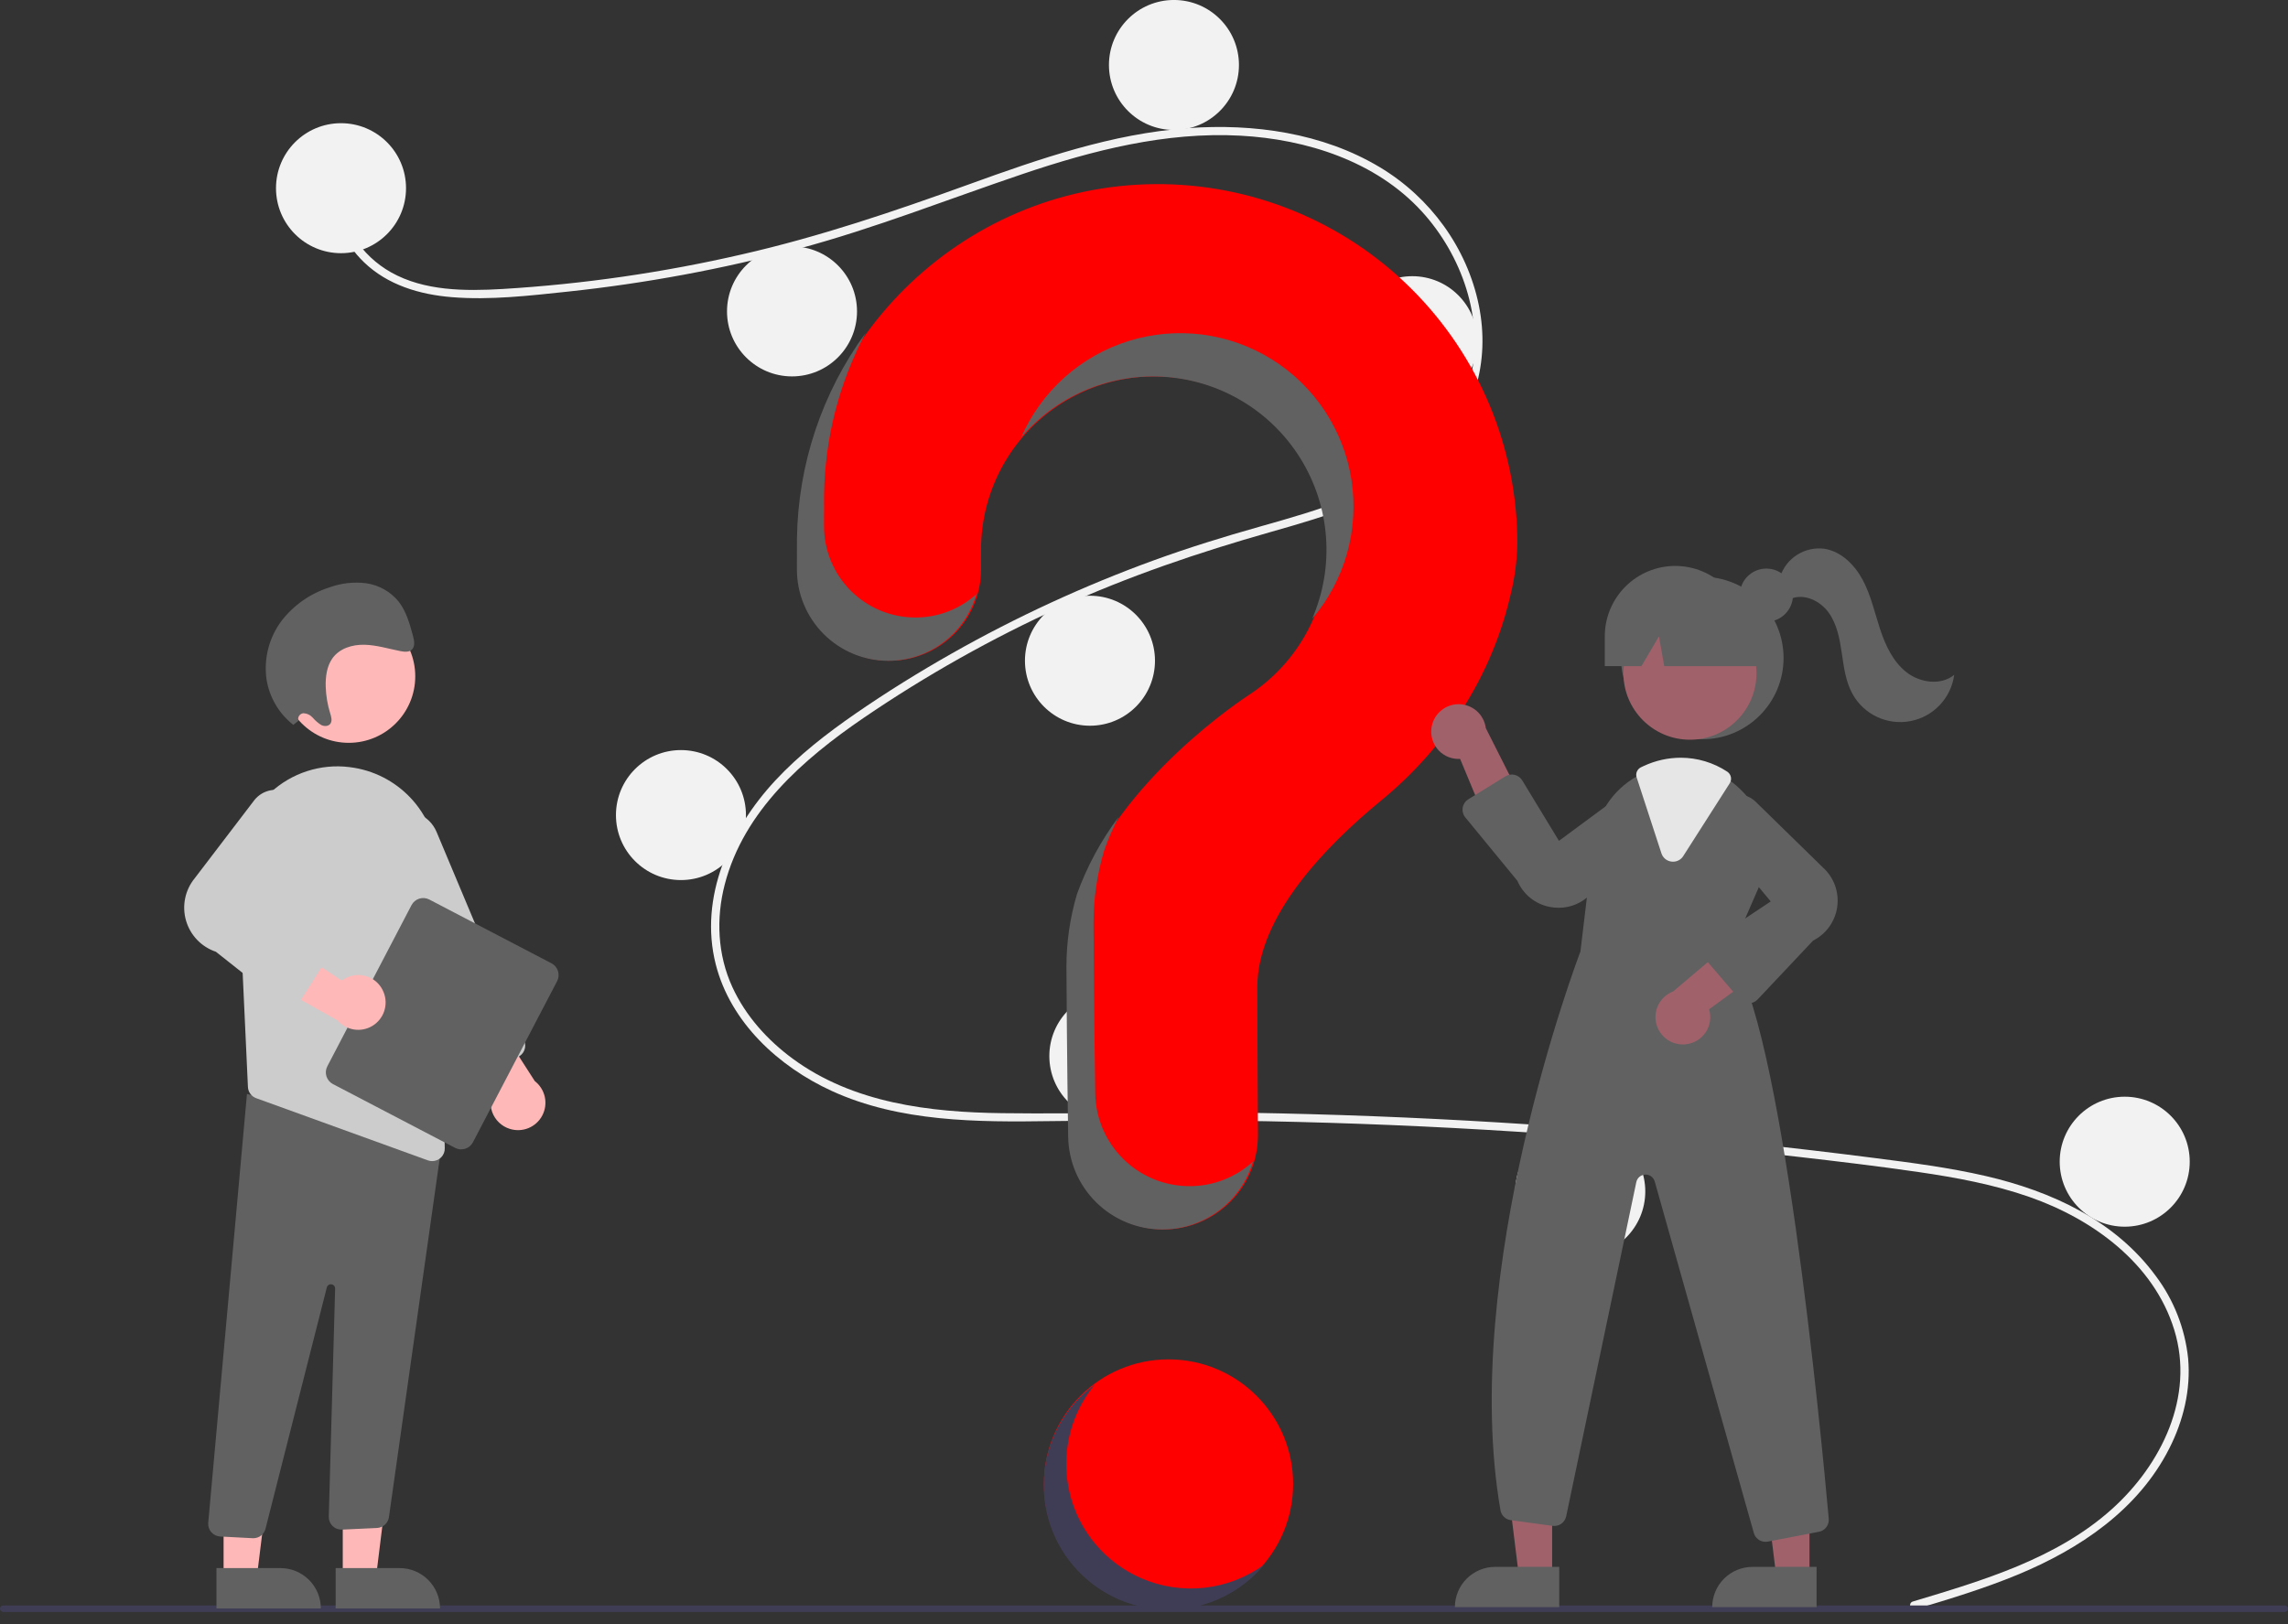 <svg width="100" height="71" viewBox="0 0 100 71" fill="none" xmlns="http://www.w3.org/2000/svg">
<rect x="0" y="0" width="100" height="71" fill="#333333" stroke="none"/>
<g clip-path="url(#clip0)">
<path d="M51.072 70.322C54.08 70.322 56.518 67.884 56.518 64.876C56.518 61.869 54.08 59.431 51.072 59.431C48.065 59.431 45.626 61.869 45.626 64.876C45.626 67.884 48.065 70.322 51.072 70.322Z" fill="#FF0000"/>
<path d="M83.606 70.016C86.653 69.101 89.892 68.147 92.308 65.972C94.467 64.028 95.925 61.06 95.03 58.145C94.138 55.236 91.464 53.297 88.704 52.332C87.138 51.785 85.5 51.481 83.862 51.242C82.082 50.983 80.295 50.771 78.508 50.566C71.272 49.739 64.009 49.233 56.719 49.05C53.122 48.959 49.525 48.961 45.928 49.014C42.715 49.06 39.331 49.059 36.35 47.694C34.032 46.632 31.928 44.7 31.283 42.161C30.537 39.23 31.912 36.246 33.885 34.123C34.925 33.004 36.14 32.063 37.393 31.197C38.753 30.258 40.161 29.385 41.599 28.57C44.431 26.966 47.391 25.601 50.45 24.489C51.959 23.941 53.49 23.467 55.035 23.031C56.339 22.662 57.648 22.293 58.908 21.79C61.345 20.819 63.663 19.174 64.282 16.477C64.87 13.921 63.88 11.146 62.144 9.247C60.136 7.05 57.108 6.087 54.205 5.931C50.946 5.756 47.762 6.572 44.698 7.607C41.431 8.711 38.235 9.98 34.898 10.875C31.59 11.761 28.218 12.388 24.812 12.75C23.145 12.927 21.427 13.128 19.75 12.992C18.345 12.878 16.946 12.464 15.911 11.467C15.022 10.612 14.493 9.436 14.675 8.196C14.708 7.97 15.05 8.066 15.018 8.29C14.796 9.8 15.823 11.191 17.087 11.904C18.549 12.728 20.328 12.729 21.956 12.635C25.485 12.422 28.99 11.915 32.435 11.12C35.82 10.347 39.084 9.242 42.345 8.061C45.441 6.94 48.607 5.845 51.915 5.602C54.786 5.392 57.805 5.81 60.306 7.31C62.504 8.628 64.12 10.827 64.635 13.35C65.138 15.815 64.441 18.297 62.575 20.017C60.642 21.799 57.993 22.56 55.524 23.262C52.392 24.151 49.328 25.191 46.361 26.541C43.355 27.906 40.471 29.527 37.743 31.387C35.109 33.187 32.51 35.451 31.677 38.662C31.289 40.157 31.361 41.744 32.01 43.156C32.587 44.413 33.538 45.469 34.645 46.284C37.288 48.228 40.618 48.628 43.81 48.667C47.395 48.712 50.98 48.591 54.566 48.65C61.875 48.77 69.168 49.215 76.447 49.984C78.271 50.178 80.092 50.391 81.912 50.625C83.548 50.835 85.19 51.044 86.798 51.417C89.659 52.081 92.442 53.358 94.22 55.783C95.01 56.834 95.498 58.08 95.635 59.388C95.759 60.752 95.425 62.119 94.808 63.332C93.443 66.019 90.886 67.727 88.17 68.85C86.715 69.451 85.207 69.907 83.701 70.359C83.481 70.425 83.388 70.082 83.606 70.016L83.606 70.016Z" fill="#F2F2F2"/>
<path d="M14.904 11.069C16.474 11.069 17.746 9.797 17.746 8.227C17.746 6.658 16.474 5.386 14.904 5.386C13.335 5.386 12.063 6.658 12.063 8.227C12.063 9.797 13.335 11.069 14.904 11.069Z" fill="#F2F2F2"/>
<path d="M34.616 16.456C36.185 16.456 37.457 15.183 37.457 13.614C37.457 12.045 36.185 10.773 34.616 10.773C33.047 10.773 31.775 12.045 31.775 13.614C31.775 15.183 33.047 16.456 34.616 16.456Z" fill="#F2F2F2"/>
<path d="M51.309 5.682C52.878 5.682 54.15 4.41 54.15 2.841C54.15 1.272 52.878 -0.001 51.309 -0.001C49.74 -0.001 48.468 1.272 48.468 2.841C48.468 4.41 49.74 5.682 51.309 5.682Z" fill="#F2F2F2"/>
<path d="M61.727 17.758C63.296 17.758 64.568 16.486 64.568 14.916C64.568 13.347 63.296 12.075 61.727 12.075C60.158 12.075 58.886 13.347 58.886 14.916C58.886 16.486 60.158 17.758 61.727 17.758Z" fill="#F2F2F2"/>
<path d="M47.639 31.728C49.208 31.728 50.48 30.456 50.48 28.886C50.48 27.317 49.208 26.045 47.639 26.045C46.07 26.045 44.797 27.317 44.797 28.886C44.797 30.456 46.07 31.728 47.639 31.728Z" fill="#F2F2F2"/>
<path d="M29.762 38.476C31.331 38.476 32.603 37.204 32.603 35.635C32.603 34.065 31.331 32.793 29.762 32.793C28.193 32.793 26.921 34.065 26.921 35.635C26.921 37.204 28.193 38.476 29.762 38.476Z" fill="#F2F2F2"/>
<path d="M48.704 49.012C50.274 49.012 51.546 47.74 51.546 46.171C51.546 44.602 50.274 43.33 48.704 43.33C47.135 43.33 45.863 44.602 45.863 46.171C45.863 47.74 47.135 49.012 48.704 49.012Z" fill="#F2F2F2"/>
<path d="M69.067 54.932C70.636 54.932 71.909 53.66 71.909 52.09C71.909 50.521 70.636 49.249 69.067 49.249C67.498 49.249 66.226 50.521 66.226 52.09C66.226 53.66 67.498 54.932 69.067 54.932Z" fill="#F2F2F2"/>
<path d="M92.863 53.63C94.433 53.63 95.705 52.357 95.705 50.788C95.705 49.219 94.433 47.947 92.863 47.947C91.294 47.947 90.022 49.219 90.022 50.788C90.022 52.357 91.294 53.63 92.863 53.63Z" fill="#F2F2F2"/>
<path d="M50.489 8.05C41.978 8.11 35.009 15.027 34.888 23.538C34.887 23.616 34.886 24.169 34.886 24.891C34.886 25.951 35.307 26.967 36.056 27.716C36.806 28.465 37.822 28.886 38.881 28.886H38.881C39.406 28.886 39.926 28.783 40.412 28.581C40.897 28.38 41.337 28.085 41.709 27.714C42.08 27.342 42.374 26.901 42.575 26.416C42.776 25.93 42.879 25.41 42.878 24.885C42.878 24.393 42.877 24.053 42.877 24.032C42.877 22.717 43.219 21.424 43.87 20.281C44.521 19.138 45.458 18.185 46.59 17.514C47.721 16.843 49.007 16.478 50.322 16.455C51.638 16.432 52.936 16.752 54.09 17.383C55.244 18.014 56.214 18.935 56.904 20.054C57.594 21.174 57.981 22.454 58.027 23.768C58.072 25.083 57.775 26.387 57.164 27.552C56.553 28.716 55.649 29.702 54.541 30.411L54.542 30.413C54.542 30.413 48.856 34.073 47.123 39.095L47.124 39.095C46.82 40.124 46.665 41.191 46.666 42.264C46.666 42.705 46.692 46.564 46.742 49.696C46.76 50.777 47.201 51.808 47.972 52.566C48.742 53.324 49.78 53.748 50.861 53.748H50.861C51.404 53.748 51.941 53.641 52.443 53.432C52.944 53.223 53.4 52.917 53.782 52.532C54.165 52.147 54.468 51.69 54.674 51.187C54.879 50.685 54.983 50.146 54.98 49.603C54.962 46.735 54.953 43.395 54.953 43.152C54.953 40.069 57.928 36.997 60.371 34.993C63.185 32.686 65.209 29.542 66.022 25.996C66.203 25.265 66.302 24.518 66.318 23.766C66.318 21.693 65.908 19.64 65.111 17.726C64.314 15.811 63.146 14.074 61.675 12.613C60.204 11.152 58.458 9.997 56.538 9.214C54.618 8.431 52.562 8.035 50.489 8.05Z" fill="#FF0000"/>
<path d="M99.859 70.472H0.141C0.104 70.472 0.068 70.457 0.042 70.43C0.015 70.404 0 70.368 0 70.331C0 70.293 0.015 70.258 0.042 70.231C0.068 70.205 0.104 70.19 0.141 70.19H99.859C99.896 70.19 99.932 70.205 99.959 70.231C99.985 70.257 100 70.293 100 70.331C100 70.368 99.985 70.404 99.959 70.43C99.932 70.457 99.896 70.472 99.859 70.472Z" fill="#3F3D56"/>
<path d="M74.401 32.319C76.363 32.319 77.953 30.729 77.953 28.767C77.953 26.806 76.363 25.216 74.401 25.216C72.44 25.216 70.85 26.806 70.85 28.767C70.85 30.729 72.44 32.319 74.401 32.319Z" fill="#616161"/>
<path d="M67.838 68.917H66.387L65.696 63.319H67.838L67.838 68.917Z" fill="#A0616A"/>
<path d="M65.35 68.502H68.149V70.265H63.588C63.588 70.033 63.633 69.804 63.722 69.59C63.81 69.376 63.94 69.182 64.104 69.018C64.267 68.855 64.462 68.725 64.676 68.636C64.889 68.548 65.119 68.502 65.35 68.502Z" fill="#616161"/>
<path d="M79.085 68.917H77.634L76.943 63.319H79.085L79.085 68.917Z" fill="#A0616A"/>
<path d="M76.597 68.502H79.396V70.265H74.835C74.835 70.033 74.88 69.804 74.969 69.59C75.057 69.376 75.187 69.182 75.351 69.018C75.514 68.855 75.709 68.725 75.923 68.636C76.136 68.548 76.366 68.502 76.597 68.502Z" fill="#616161"/>
<path d="M73.862 32.34C75.467 32.34 76.769 31.038 76.769 29.432C76.769 27.826 75.467 26.524 73.862 26.524C72.256 26.524 70.954 27.826 70.954 29.432C70.954 31.038 72.256 32.34 73.862 32.34Z" fill="#A0616A"/>
<path d="M75.595 41.72L76.896 38.731C77.212 38.03 77.302 37.248 77.155 36.493C77.007 35.738 76.629 35.047 76.073 34.516C75.959 34.403 75.837 34.298 75.709 34.2C75.067 33.698 74.276 33.424 73.461 33.422C72.913 33.425 72.372 33.545 71.875 33.775C71.832 33.794 71.791 33.814 71.748 33.834C71.666 33.873 71.586 33.916 71.508 33.96C70.998 34.253 70.564 34.661 70.242 35.152C69.919 35.643 69.716 36.203 69.649 36.787L69.075 41.598C68.93 41.976 63.778 55.614 65.58 66.027C65.599 66.138 65.653 66.24 65.735 66.318C65.816 66.396 65.921 66.447 66.032 66.461L67.859 66.71C67.993 66.728 68.128 66.695 68.238 66.618C68.348 66.54 68.424 66.424 68.452 66.292L71.517 51.682C71.536 51.591 71.585 51.509 71.656 51.449C71.727 51.39 71.816 51.356 71.909 51.352C72.002 51.349 72.093 51.377 72.168 51.432C72.243 51.487 72.297 51.565 72.322 51.654L76.653 67.019C76.684 67.13 76.75 67.229 76.843 67.299C76.935 67.369 77.047 67.407 77.163 67.407C77.198 67.407 77.232 67.404 77.266 67.398L79.498 66.968C79.628 66.944 79.744 66.872 79.823 66.766C79.903 66.661 79.94 66.53 79.928 66.398C79.6 62.741 77.857 44.423 75.595 41.72Z" fill="#616161"/>
<path d="M62.561 31.852C62.541 32.025 62.559 32.2 62.614 32.365C62.669 32.53 62.759 32.681 62.879 32.808C62.998 32.934 63.144 33.033 63.306 33.097C63.468 33.161 63.642 33.189 63.816 33.178L65.441 37.084L66.67 35.262L64.939 31.832C64.901 31.541 64.759 31.274 64.538 31.081C64.318 30.889 64.034 30.784 63.741 30.786C63.448 30.789 63.166 30.898 62.949 31.095C62.731 31.291 62.593 31.561 62.561 31.852L62.561 31.852Z" fill="#A0616A"/>
<path d="M73.7 45.653C73.873 45.633 74.039 45.574 74.187 45.483C74.335 45.391 74.461 45.267 74.556 45.122C74.651 44.976 74.713 44.811 74.738 44.639C74.762 44.467 74.749 44.291 74.698 44.124L78.118 41.634L76.059 40.863L73.127 43.346C72.853 43.45 72.627 43.651 72.491 43.91C72.355 44.17 72.318 44.47 72.389 44.754C72.46 45.039 72.632 45.287 72.874 45.453C73.116 45.619 73.41 45.69 73.7 45.653Z" fill="#A0616A"/>
<path d="M68.126 39.688C67.995 39.688 67.864 39.675 67.735 39.65C67.424 39.59 67.132 39.456 66.886 39.257C66.639 39.059 66.445 38.803 66.321 38.511L64.043 35.735C63.995 35.676 63.96 35.608 63.941 35.534C63.921 35.461 63.917 35.384 63.93 35.309C63.942 35.234 63.971 35.163 64.013 35.1C64.055 35.037 64.111 34.984 64.175 34.944L65.795 33.941C65.855 33.904 65.921 33.879 65.991 33.868C66.06 33.857 66.131 33.859 66.2 33.876C66.268 33.892 66.333 33.922 66.39 33.964C66.446 34.005 66.495 34.057 66.531 34.117L68.136 36.761L71.209 34.49C71.454 34.362 71.737 34.326 72.006 34.389C72.275 34.452 72.512 34.609 72.675 34.833C72.837 35.056 72.914 35.331 72.891 35.606C72.868 35.881 72.746 36.139 72.548 36.332L69.481 39.131C69.12 39.488 68.633 39.688 68.126 39.688Z" fill="#616161"/>
<path d="M76.431 43.864C76.427 43.864 76.422 43.864 76.418 43.864C76.343 43.862 76.27 43.845 76.202 43.813C76.135 43.781 76.075 43.735 76.026 43.678L74.586 41.998C74.537 41.941 74.5 41.873 74.479 41.801C74.458 41.729 74.452 41.653 74.463 41.578C74.473 41.504 74.499 41.432 74.539 41.368C74.579 41.304 74.632 41.249 74.695 41.208L77.392 39.41L74.948 36.472C74.806 36.235 74.754 35.955 74.802 35.683C74.849 35.411 74.993 35.164 75.207 34.989C75.42 34.815 75.69 34.722 75.966 34.73C76.243 34.737 76.507 34.844 76.711 35.03L79.68 37.932C79.914 38.145 80.093 38.413 80.201 38.71C80.308 39.008 80.342 39.327 80.299 39.641C80.257 39.954 80.138 40.253 79.955 40.511C79.771 40.769 79.528 40.978 79.245 41.121L76.818 43.697C76.769 43.75 76.708 43.792 76.642 43.82C76.575 43.849 76.503 43.864 76.431 43.864Z" fill="#616161"/>
<path d="M73.122 37.672C73.099 37.672 73.076 37.671 73.053 37.668C72.953 37.656 72.858 37.615 72.78 37.551C72.702 37.486 72.645 37.401 72.614 37.305L71.531 33.986C71.504 33.903 71.508 33.812 71.543 33.731C71.578 33.65 71.641 33.584 71.72 33.545L71.755 33.529C71.787 33.514 71.819 33.499 71.851 33.484C72.356 33.25 72.905 33.128 73.461 33.127C74.184 33.128 74.89 33.34 75.493 33.737C75.574 33.791 75.63 33.874 75.65 33.969C75.67 34.065 75.652 34.164 75.6 34.245L73.569 37.426C73.522 37.502 73.456 37.564 73.378 37.607C73.299 37.65 73.212 37.673 73.122 37.672Z" fill="#E6E6E6"/>
<path d="M77.201 27.182C77.843 27.182 78.364 26.662 78.364 26.02C78.364 25.378 77.843 24.858 77.201 24.858C76.56 24.858 76.039 25.378 76.039 26.02C76.039 26.662 76.56 27.182 77.201 27.182Z" fill="#616161"/>
<path d="M73.218 24.742C72.401 24.742 71.618 25.067 71.041 25.644C70.464 26.221 70.139 27.004 70.139 27.82V29.123H71.741L72.507 27.82L72.737 29.123H77.598L76.296 27.82C76.296 27.004 75.971 26.221 75.394 25.644C74.817 25.067 74.034 24.742 73.218 24.742Z" fill="#616161"/>
<path d="M77.799 25.224C77.927 24.822 78.193 24.478 78.55 24.253C78.907 24.028 79.332 23.936 79.75 23.993C80.49 24.117 81.076 24.712 81.425 25.377C81.774 26.042 81.935 26.786 82.17 27.499C82.404 28.213 82.737 28.93 83.329 29.392C83.921 29.854 84.83 29.979 85.411 29.504C85.345 29.999 85.124 30.46 84.781 30.823C84.438 31.186 83.99 31.432 83.499 31.526C83.008 31.62 82.501 31.558 82.048 31.347C81.595 31.137 81.219 30.789 80.975 30.354C80.668 29.808 80.588 29.168 80.497 28.548C80.406 27.929 80.288 27.288 79.922 26.78C79.555 26.272 78.87 25.94 78.288 26.171L77.799 25.224Z" fill="#616161"/>
<path d="M40.009 26.997C38.95 26.997 37.934 26.576 37.184 25.826C36.435 25.077 36.014 24.061 36.014 23.002C36.014 22.279 36.015 21.726 36.016 21.648C36.049 19.173 36.673 16.741 37.834 14.555C35.926 17.167 34.877 20.308 34.832 23.542C34.831 23.621 34.83 24.173 34.83 24.896C34.83 25.955 35.251 26.971 36.001 27.721C36.75 28.47 37.766 28.891 38.825 28.891C39.696 28.89 40.543 28.606 41.237 28.081C41.931 27.555 42.435 26.817 42.671 25.98C41.94 26.636 40.992 26.998 40.009 26.997Z" fill="#616161"/>
<path d="M50.76 16.468C51.984 16.527 53.177 16.882 54.234 17.503C55.292 18.123 56.183 18.992 56.831 20.033C57.479 21.074 57.865 22.257 57.955 23.48C58.045 24.703 57.837 25.929 57.349 27.054C58.055 26.225 58.574 25.253 58.871 24.205C59.167 23.156 59.234 22.057 59.067 20.98C58.9 19.904 58.503 18.876 57.903 17.967C57.303 17.058 56.514 16.289 55.589 15.713C54.665 15.137 53.627 14.766 52.547 14.627C51.466 14.489 50.369 14.584 49.329 14.908C48.289 15.232 47.331 15.776 46.52 16.503C45.709 17.231 45.065 18.125 44.631 19.124C45.381 18.241 46.324 17.543 47.386 17.083C48.449 16.622 49.603 16.412 50.76 16.468Z" fill="#616161"/>
<path d="M51.989 51.858C50.908 51.858 49.87 51.434 49.1 50.676C48.329 49.918 47.887 48.887 47.87 47.807C47.82 44.675 47.794 40.816 47.794 40.375C47.793 39.302 47.947 38.234 48.252 37.206L48.251 37.205C48.431 36.689 48.648 36.186 48.901 35.702C48.124 36.737 47.506 37.882 47.067 39.099L47.068 39.1C46.764 40.129 46.609 41.196 46.61 42.269C46.61 42.71 46.636 46.569 46.686 49.701C46.703 50.782 47.145 51.812 47.916 52.57C48.686 53.328 49.724 53.753 50.805 53.752C51.696 53.752 52.563 53.463 53.276 52.929C53.989 52.394 54.509 51.642 54.759 50.787C54.002 51.478 53.013 51.86 51.989 51.858Z" fill="#616161"/>
<path d="M14.981 68.971L16.432 68.971L17.123 63.373L14.981 63.373L14.981 68.971Z" fill="#FFB8B8"/>
<path d="M19.232 70.319L14.67 70.319L14.67 68.556L17.469 68.556C17.936 68.556 18.385 68.742 18.715 69.072C19.046 69.403 19.232 69.851 19.232 70.319L19.232 70.319Z" fill="#616161"/>
<path d="M9.772 68.971L11.223 68.971L11.914 63.373L9.772 63.373L9.772 68.971Z" fill="#FFB8B8"/>
<path d="M14.023 70.319L9.461 70.319L9.461 68.556L12.26 68.556C12.727 68.556 13.176 68.742 13.506 69.072C13.837 69.403 14.023 69.851 14.023 70.319L14.023 70.319Z" fill="#616161"/>
<path d="M11.04 67.249L9.623 67.175C9.55 67.171 9.478 67.152 9.412 67.121C9.346 67.089 9.287 67.044 9.238 66.99C9.19 66.935 9.152 66.871 9.128 66.802C9.105 66.733 9.095 66.66 9.1 66.587L10.794 47.826L18.597 49.932L19.349 49.727L16.998 66.335C16.978 66.46 16.916 66.574 16.822 66.659C16.728 66.744 16.608 66.794 16.482 66.802L14.954 66.873C14.877 66.877 14.801 66.865 14.729 66.839C14.657 66.812 14.592 66.77 14.537 66.717C14.482 66.664 14.439 66.6 14.41 66.529C14.382 66.458 14.368 66.382 14.37 66.305L14.647 56.337C14.648 56.291 14.632 56.246 14.602 56.211C14.572 56.176 14.53 56.154 14.484 56.149C14.438 56.143 14.392 56.155 14.354 56.182C14.317 56.209 14.291 56.249 14.282 56.295L11.611 66.809C11.586 66.934 11.518 67.046 11.42 67.126C11.321 67.207 11.198 67.25 11.07 67.25C11.06 67.25 11.05 67.25 11.04 67.249Z" fill="#616161"/>
<path d="M15.242 32.476C16.848 32.476 18.149 31.174 18.149 29.568C18.149 27.962 16.848 26.66 15.242 26.66C13.636 26.66 12.334 27.962 12.334 29.568C12.334 31.174 13.636 32.476 15.242 32.476Z" fill="#FFB8B8"/>
<path d="M10.4 38.111L10.72 45.009L10.836 47.519C10.84 47.628 10.877 47.733 10.942 47.822C11.007 47.91 11.097 47.976 11.2 48.013L18.698 50.729C18.759 50.752 18.823 50.763 18.887 50.763C18.961 50.763 19.034 50.748 19.102 50.72C19.171 50.691 19.232 50.649 19.284 50.596C19.335 50.544 19.376 50.481 19.402 50.412C19.429 50.343 19.442 50.27 19.439 50.196L19.132 37.792C19.112 36.775 18.737 35.796 18.073 35.025C17.408 34.254 16.496 33.739 15.492 33.569C15.42 33.558 15.346 33.547 15.272 33.537C14.65 33.459 14.018 33.52 13.422 33.713C12.825 33.906 12.278 34.227 11.819 34.654C11.344 35.092 10.971 35.628 10.726 36.225C10.48 36.822 10.369 37.466 10.4 38.111L10.4 38.111Z" fill="#CCCCCC"/>
<path d="M22.28 49.353C22.102 49.298 21.94 49.202 21.807 49.073C21.673 48.944 21.571 48.786 21.509 48.611C21.448 48.436 21.428 48.249 21.451 48.065C21.474 47.88 21.541 47.704 21.644 47.55L19.101 44.169L21.296 44.033L23.374 47.265C23.596 47.437 23.751 47.682 23.811 47.956C23.871 48.231 23.833 48.518 23.702 48.767C23.572 49.017 23.357 49.212 23.097 49.319C22.837 49.426 22.548 49.438 22.28 49.353H22.28Z" fill="#FFB8B8"/>
<path d="M20.492 46.938C20.425 46.911 20.363 46.871 20.312 46.819C20.26 46.768 20.219 46.707 20.191 46.64L16.36 37.513C16.285 37.334 16.246 37.143 16.245 36.949C16.244 36.755 16.281 36.563 16.354 36.383C16.428 36.204 16.536 36.041 16.672 35.903C16.808 35.765 16.971 35.656 17.149 35.58C17.328 35.505 17.52 35.466 17.714 35.465C17.908 35.465 18.1 35.502 18.279 35.575C18.459 35.649 18.622 35.757 18.759 35.893C18.897 36.03 19.006 36.192 19.081 36.371L22.912 45.498C22.969 45.633 22.97 45.786 22.914 45.922C22.858 46.057 22.751 46.166 22.616 46.222L20.916 46.936C20.849 46.965 20.777 46.979 20.704 46.98C20.631 46.98 20.559 46.966 20.492 46.938L20.492 46.938Z" fill="#CCCCCC"/>
<path d="M14.307 46.616L17.986 39.571C18.057 39.436 18.179 39.334 18.325 39.288C18.471 39.242 18.629 39.256 18.765 39.327L24.105 42.116C24.241 42.187 24.343 42.309 24.388 42.455C24.434 42.601 24.42 42.759 24.35 42.895L20.67 49.94C20.599 50.075 20.477 50.177 20.331 50.223C20.186 50.269 20.027 50.255 19.892 50.184L14.551 47.395C14.416 47.324 14.314 47.202 14.268 47.056C14.222 46.91 14.236 46.752 14.307 46.616Z" fill="#616161"/>
<path d="M16.774 43.398C16.709 43.224 16.604 43.068 16.467 42.942C16.331 42.816 16.167 42.724 15.988 42.672C15.81 42.621 15.622 42.612 15.44 42.646C15.257 42.681 15.085 42.757 14.937 42.87L11.412 40.531L11.406 42.729L14.755 44.613C14.94 44.825 15.193 44.965 15.471 45.009C15.749 45.053 16.033 44.997 16.274 44.852C16.515 44.707 16.697 44.482 16.789 44.216C16.88 43.95 16.875 43.66 16.774 43.398Z" fill="#FFB8B8"/>
<path d="M12.317 43.892L9.436 41.61C9.124 41.505 8.842 41.326 8.615 41.089C8.388 40.852 8.221 40.562 8.13 40.246C8.039 39.931 8.026 39.597 8.092 39.275C8.158 38.953 8.301 38.652 8.51 38.397L11.126 34.969C11.307 34.747 11.563 34.597 11.846 34.548C12.129 34.499 12.42 34.553 12.666 34.701C12.912 34.849 13.097 35.08 13.186 35.353C13.276 35.626 13.264 35.922 13.154 36.186L11.084 39.572L14.126 41.015C14.196 41.049 14.259 41.097 14.31 41.156C14.361 41.216 14.398 41.286 14.42 41.361C14.442 41.436 14.447 41.515 14.436 41.593C14.425 41.67 14.398 41.744 14.356 41.811L13.128 43.754C13.087 43.819 13.032 43.876 12.967 43.919C12.903 43.962 12.83 43.991 12.753 44.004C12.75 44.004 12.747 44.005 12.744 44.005C12.669 44.017 12.592 44.012 12.519 43.993C12.445 43.973 12.377 43.939 12.317 43.892Z" fill="#CCCCCC"/>
<path d="M13.044 31.515C13.032 31.479 13.028 31.44 13.033 31.401C13.038 31.363 13.051 31.327 13.072 31.294C13.094 31.262 13.122 31.235 13.155 31.216C13.188 31.196 13.226 31.184 13.264 31.181C13.343 31.186 13.42 31.206 13.491 31.241C13.562 31.276 13.624 31.325 13.676 31.384C13.781 31.506 13.903 31.611 14.039 31.697C14.18 31.768 14.371 31.758 14.451 31.622C14.526 31.495 14.475 31.325 14.429 31.178C14.313 30.803 14.248 30.414 14.236 30.021C14.223 29.583 14.285 29.126 14.527 28.784C14.84 28.343 15.4 28.176 15.93 28.188C16.459 28.2 16.98 28.364 17.505 28.467C17.686 28.503 17.899 28.521 18.02 28.381C18.149 28.231 18.102 27.99 18.047 27.788C17.905 27.265 17.754 26.725 17.424 26.302C17.066 25.863 16.556 25.576 15.996 25.498C15.458 25.432 14.911 25.494 14.402 25.679C13.572 25.941 12.842 26.45 12.309 27.138C11.759 27.869 11.522 28.789 11.648 29.695C11.772 30.484 12.19 31.197 12.819 31.69L13.044 31.515Z" fill="#616161"/>
<path d="M49.872 68.994C49.099 68.657 48.414 68.145 47.872 67.498C47.33 66.851 46.946 66.087 46.75 65.266C46.554 64.446 46.552 63.591 46.743 62.769C46.934 61.947 47.313 61.181 47.851 60.531C47.227 60.986 46.708 61.569 46.327 62.24C45.945 62.912 45.711 63.657 45.64 64.426C45.569 65.195 45.662 65.97 45.913 66.7C46.164 67.43 46.568 68.099 47.097 68.661C47.627 69.224 48.27 69.667 48.983 69.962C49.697 70.256 50.465 70.396 51.237 70.371C52.009 70.347 52.767 70.158 53.46 69.818C54.153 69.478 54.767 68.994 55.259 68.399C54.491 68.96 53.59 69.31 52.645 69.415C51.7 69.519 50.744 69.374 49.872 68.994Z" fill="#3F3D56"/>
</g>
<defs>
<clipPath id="clip0">
<rect width="100" height="70.472" fill="white" transform="translate(0 -0.001)"/>
</clipPath>
</defs>
</svg>
